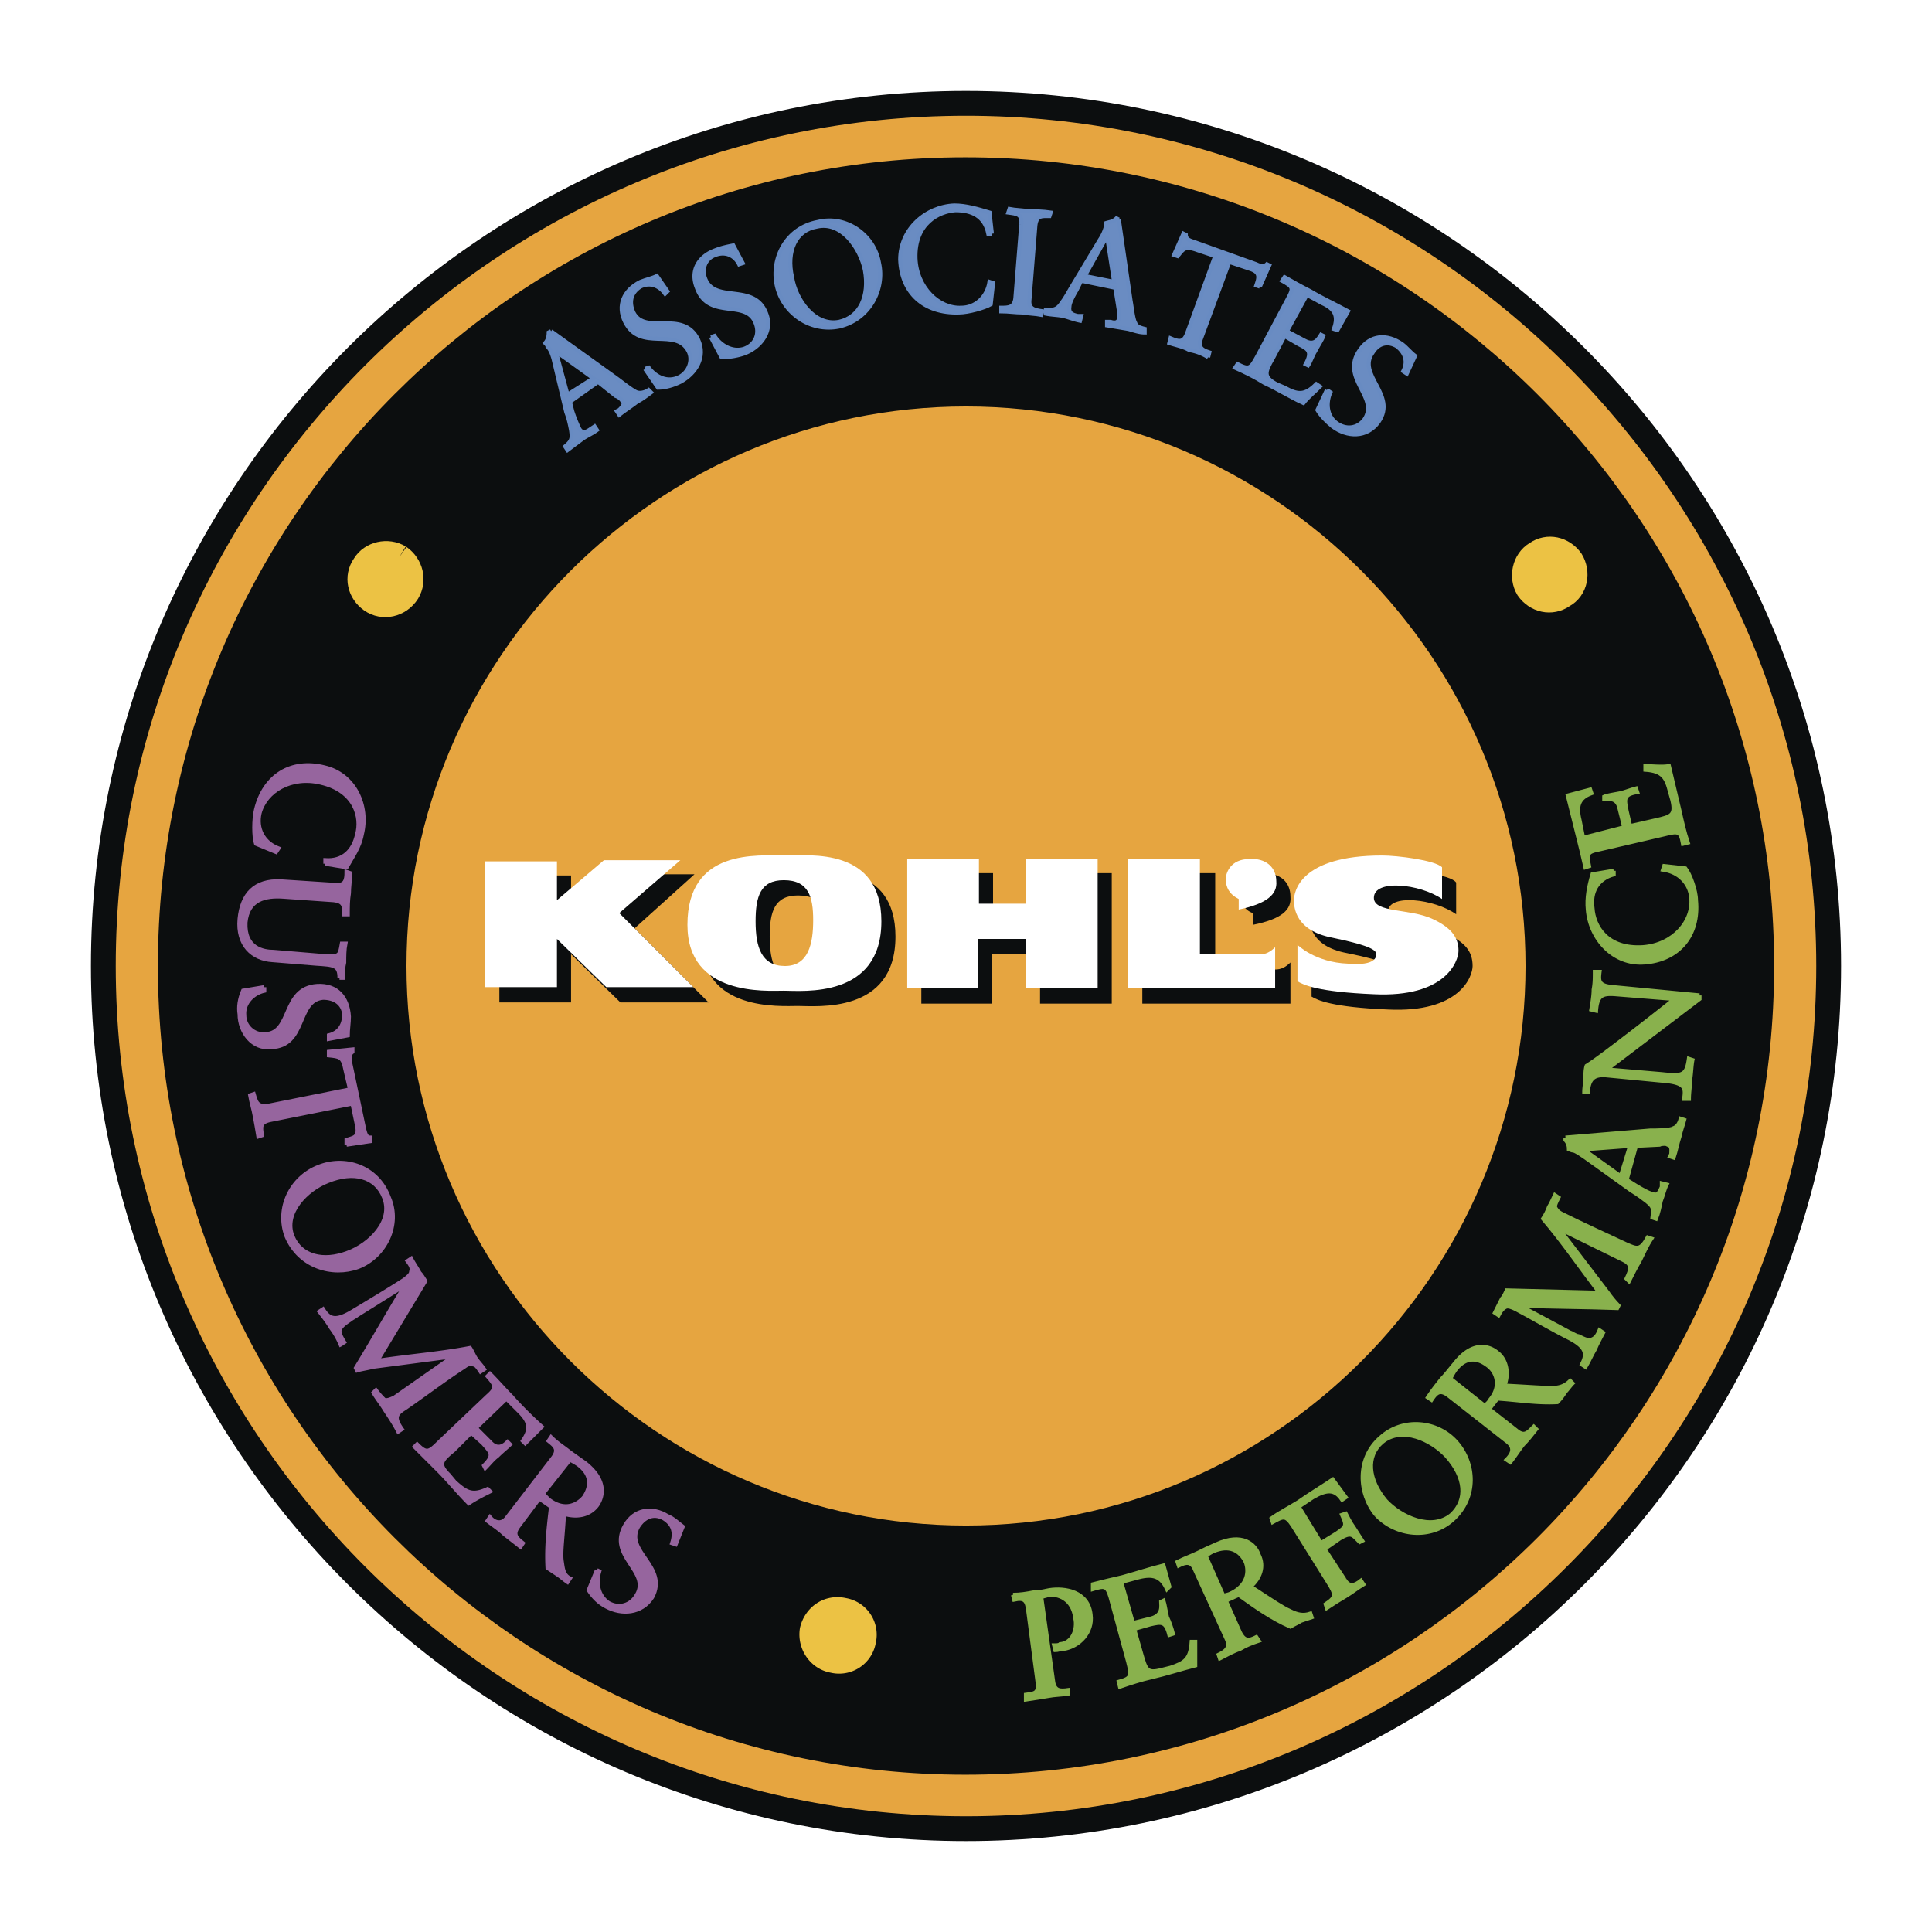 <svg xmlns="http://www.w3.org/2000/svg" width="2500" height="2500" viewBox="0 0 192.756 192.756"><path fill-rule="evenodd" clip-rule="evenodd" fill="#fff" d="M0 0h192.756v192.756H0V0z"/><path d="M96.378 10.31c47.405 0 86.067 38.664 86.067 86.068 0 47.405-38.662 86.067-86.067 86.067-47.404 0-86.068-38.662-86.068-86.067 0-47.404 38.664-86.068 86.068-86.068z" fill-rule="evenodd" clip-rule="evenodd" fill="#e6a540" stroke="#0c0e0f" stroke-width="2.475" stroke-miterlimit="2.613"/><path d="M177.004 96.378c0-44.563-36.121-80.684-80.685-80.684-44.446 0-80.566 36.121-80.566 80.684 0 44.563 36.12 80.685 80.566 80.685 44.564-.001 80.685-36.122 80.685-80.685z" fill-rule="evenodd" clip-rule="evenodd" fill="#0c0e0f"/><path d="M39.853 55.567c1.173.821 1.524 2.346.821 3.519-.821 1.29-2.463 1.642-3.636.821-1.172-.821-1.524-2.345-.703-3.518.703-1.174 2.345-1.525 3.518-.822z" fill-rule="evenodd" clip-rule="evenodd" fill="#ecc244"/><path d="M39.853 55.567c1.173.821 1.524 2.346.821 3.519-.821 1.29-2.463 1.642-3.636.821-1.172-.821-1.524-2.345-.703-3.518.703-1.174 2.345-1.525 3.518-.822" fill="none" stroke="#ecc244" stroke-width="2.443" stroke-miterlimit="2.613"/><path d="M55.45 35.044l3.753 2.697-2.58 1.642-1.173-4.339zm-.469-1.993l-.236.117c0 .469-.117.821-.351 1.055.117.117.234.235.234.352.353.352.469.822.586 1.173l1.291 5.396c.235.586.352 1.172.469 1.759.117.821.117 1.056-.586 1.642l.234.352 1.407-1.055c.469-.352 1.055-.586 1.525-.938l-.234-.354-.352.235c-.352.234-.821.586-1.172 0a13.677 13.677 0 0 1-.704-1.759l-.234-.938 2.814-1.994 1.759 1.408c.352.117.586.352.704.586.234.234-.117.586-.352.821l-.234.118.234.352c.586-.469 1.173-.821 1.759-1.29.469-.234.938-.586 1.407-.938l-.234-.234c-.352.234-.821.352-1.173.234-.352-.117-1.407-.938-1.876-1.291l-6.685-4.809z" fill-rule="evenodd" clip-rule="evenodd" fill="#6a8cc2"/><path d="M55.45 35.044l3.753 2.697-2.58 1.642-1.173-4.339m-.469-1.993l-.236.117c0 .469-.117.821-.351 1.055.117.117.234.235.234.352.353.352.469.822.586 1.173l1.291 5.396c.235.586.352 1.172.469 1.759.117.821.117 1.056-.586 1.642l.234.352 1.407-1.055c.469-.352 1.055-.586 1.525-.938l-.234-.354-.352.235c-.352.234-.821.586-1.172 0a13.677 13.677 0 0 1-.704-1.759l-.234-.938 2.814-1.994 1.759 1.408c.352.117.586.352.704.586.234.234-.117.586-.352.821l-.234.118.234.352c.586-.469 1.173-.821 1.759-1.29.469-.234.938-.586 1.407-.938l-.234-.234c-.352.234-.821.352-1.173.234-.352-.117-1.407-.938-1.876-1.291l-6.685-4.809" fill="none" stroke="#688bc2" stroke-width=".407" stroke-miterlimit="2.613"/><path d="M64.363 36.803l.352-.117c.704.938 1.876 1.524 3.049.938.938-.469 1.408-1.642.938-2.58-1.29-2.463-4.808.117-6.333-2.932-.82-1.642-.117-3.167 1.525-3.987.586-.234 1.172-.352 1.642-.587l1.055 1.525-.234.234c-.586-.82-1.524-1.172-2.463-.703-.938.586-1.173 1.524-.704 2.58 1.173 2.346 4.926-.352 6.45 2.698.82 1.759-.234 3.401-1.76 4.221-.703.352-1.524.586-2.228.586l-1.289-1.876z" fill-rule="evenodd" clip-rule="evenodd" fill="#6a8cc2"/><path d="M64.363 36.803l.352-.117c.704.938 1.876 1.524 3.049.938.938-.469 1.408-1.642.938-2.58-1.29-2.463-4.808.117-6.333-2.932-.82-1.642-.117-3.167 1.525-3.987.586-.234 1.172-.352 1.642-.587l1.055 1.525-.234.234c-.586-.82-1.524-1.172-2.463-.703-.938.586-1.173 1.524-.704 2.58 1.173 2.346 4.926-.352 6.45 2.698.82 1.759-.234 3.401-1.76 4.221-.703.352-1.524.586-2.228.586l-1.289-1.876" fill="none" stroke="#688bc2" stroke-width=".407" stroke-miterlimit="2.613"/><path d="M70.93 33.637l.352-.117c.586.938 1.759 1.642 2.932 1.29 1.056-.352 1.642-1.407 1.173-2.58-.938-2.463-4.691-.234-5.864-3.519-.703-1.758.235-3.166 1.877-3.752.586-.235 1.173-.353 1.759-.47l.938 1.759-.352.117c-.469-.938-1.407-1.29-2.346-.938-1.055.352-1.407 1.407-1.055 2.345.938 2.58 4.925.352 6.098 3.518.703 1.759-.587 3.401-2.229 3.987a6.843 6.843 0 0 1-2.228.353l-1.055-1.993z" fill-rule="evenodd" clip-rule="evenodd" fill="#6a8cc2"/><path d="M70.93 33.637l.352-.117c.586.938 1.759 1.642 2.932 1.29 1.056-.352 1.642-1.407 1.173-2.58-.938-2.463-4.691-.234-5.864-3.519-.703-1.758.235-3.166 1.877-3.752.586-.235 1.173-.353 1.759-.47l.938 1.759-.352.117c-.469-.938-1.407-1.29-2.346-.938-1.055.352-1.407 1.407-1.055 2.345.938 2.58 4.925.352 6.098 3.518.703 1.759-.587 3.401-2.229 3.987a6.843 6.843 0 0 1-2.228.353l-1.055-1.993" fill="none" stroke="#688bc2" stroke-width=".407" stroke-miterlimit="2.613"/><path d="M79.022 27.656c-.587-2.58.352-4.69 2.462-5.042 2.463-.587 4.339 2.11 4.809 4.339.469 2.58-.469 4.69-2.58 5.16-2.463.469-4.339-2.229-4.691-4.457zm-1.525.821c.586 2.697 3.284 4.691 6.215 4.104 3.049-.703 4.574-3.752 3.988-6.333-.469-2.814-3.284-4.808-6.099-4.104-3.166.586-4.69 3.636-4.104 6.333z" fill-rule="evenodd" clip-rule="evenodd" fill="#6a8cc2"/><path d="M79.022 27.656c-.587-2.58.352-4.69 2.462-5.042 2.463-.587 4.339 2.11 4.809 4.339.469 2.58-.469 4.69-2.58 5.16-2.463.469-4.339-2.229-4.691-4.457m-1.525.821c.586 2.697 3.284 4.691 6.215 4.104 3.049-.703 4.574-3.752 3.988-6.333-.469-2.814-3.284-4.808-6.099-4.104-3.166.586-4.69 3.636-4.104 6.333" fill="none" stroke="#688bc2" stroke-width=".407" stroke-miterlimit="2.613"/><path d="M98.959 23.317h-.354c-.352-1.759-1.641-2.346-3.283-2.346-1.642.117-4.104 1.291-3.987 4.808.118 2.932 2.346 5.043 4.574 4.926 1.408 0 2.58-1.056 2.814-2.58l.354.117-.234 2.111c-.588.352-2.229.821-3.167.821-3.518.117-5.747-1.993-5.863-5.277 0-3.049 2.58-5.277 5.394-5.395 1.173 0 2.346.352 3.518.704l.234 2.111z" fill-rule="evenodd" clip-rule="evenodd" fill="#6a8cc2"/><path d="M98.959 23.317h-.354c-.352-1.759-1.641-2.346-3.283-2.346-1.642.117-4.104 1.291-3.987 4.808.118 2.932 2.346 5.043 4.574 4.926 1.408 0 2.58-1.056 2.814-2.58l.354.117-.234 2.111c-.588.352-2.229.821-3.167.821-3.518.117-5.747-1.993-5.863-5.277 0-3.049 2.58-5.277 5.394-5.395 1.173 0 2.346.352 3.518.704l.234 2.111" fill="none" stroke="#688bc2" stroke-width=".407" stroke-miterlimit="2.613"/><path d="M101.891 22.378c.117-1.055-.469-1.055-1.291-1.172l.117-.352c.586.117 1.291.117 1.994.234.703 0 1.289 0 2.111.117l-.117.352c-.705 0-1.291-.117-1.408.938l-.586 7.388c-.117.938.469 1.056 1.289 1.173l-.117.352c-.586-.117-1.289-.117-1.875-.234-.705 0-1.408-.117-2.111-.117v-.352c.703 0 1.289 0 1.406-.938l.588-7.389z" fill-rule="evenodd" clip-rule="evenodd" fill="#6a8cc2"/><path d="M101.891 22.378c.117-1.055-.469-1.055-1.291-1.172l.117-.352c.586.117 1.291.117 1.994.234.703 0 1.289 0 2.111.117l-.117.352c-.705 0-1.291-.117-1.408.938l-.586 7.388c-.117.938.469 1.056 1.289 1.173l-.117.352c-.586-.117-1.289-.117-1.875-.234-.705 0-1.408-.117-2.111-.117v-.352c.703 0 1.289 0 1.406-.938l.588-7.389" fill="none" stroke="#688bc2" stroke-width=".407" stroke-miterlimit="2.613"/><path d="M110.451 23.552l.703 4.574-2.932-.587 2.229-3.987zm1.174-1.642l-.236-.117c-.352.352-.703.352-1.055.47v.352a4.345 4.345 0 0 1-.586 1.29l-2.814 4.691c-.354.586-.588 1.055-.939 1.524-.469.704-.703.821-1.641.821v.352c.586.117 1.172.117 1.758.234.469.118 1.057.353 1.643.47l.117-.47h-.352c-.469-.117-.939-.234-.822-.938 0-.352.354-1.056.705-1.642l.469-.939 3.4.704.354 2.229v.938c-.119.352-.471.352-.822.234h-.352v.352l2.109.352c.471.117 1.057.352 1.643.352v-.352c-.469-.118-.82-.235-.938-.586-.234-.352-.352-1.642-.469-2.229l-1.172-8.092z" fill-rule="evenodd" clip-rule="evenodd" fill="#6a8cc2"/><path d="M110.451 23.552l.703 4.574-2.932-.587 2.229-3.987m1.174-1.642l-.236-.117c-.352.352-.703.352-1.055.47v.352a4.345 4.345 0 0 1-.586 1.29l-2.814 4.691c-.354.586-.588 1.055-.939 1.524-.469.704-.703.821-1.641.821v.352c.586.117 1.172.117 1.758.234.469.118 1.057.353 1.643.47l.117-.47h-.352c-.469-.117-.939-.234-.822-.938 0-.352.354-1.056.705-1.642l.469-.939 3.4.704.354 2.229v.938c-.119.352-.471.352-.822.234h-.352v.352l2.109.352c.471.117 1.057.352 1.643.352v-.352c-.469-.118-.82-.235-.938-.586-.234-.352-.352-1.642-.469-2.229l-1.172-8.092" fill="none" stroke="#688bc2" stroke-width=".407" stroke-miterlimit="2.613"/><path d="M125.695 28.595l-.352-.118c.234-.704.471-1.29-.586-1.642l-2.111-.704-2.814 7.624c-.352.938.117 1.172.822 1.407l-.117.47a5.194 5.194 0 0 0-1.877-.705c-.586-.352-1.291-.469-1.994-.704l.117-.468c.822.351 1.291.468 1.643-.47l2.814-7.74-1.76-.586c-1.289-.47-1.406-.118-1.994.586l-.352-.117.939-2.111.234.117c0 .469.469.586.82.704l6.215 2.228c.471.235.822.235 1.057 0l.234.117-.938 2.112z" fill-rule="evenodd" clip-rule="evenodd" fill="#6a8cc2"/><path d="M125.695 28.595l-.352-.118c.234-.704.471-1.29-.586-1.642l-2.111-.704-2.814 7.624c-.352.938.117 1.172.822 1.407l-.117.47a5.194 5.194 0 0 0-1.877-.705c-.586-.352-1.291-.469-1.994-.704l.117-.468c.822.351 1.291.468 1.643-.47l2.814-7.74-1.76-.586c-1.289-.47-1.406-.118-1.994.586l-.352-.117.939-2.111.234.117c0 .469.469.586.82.704l6.215 2.228c.471.235.822.235 1.057 0l.234.117-.938 2.112" fill="none" stroke="#688bc2" stroke-width=".407" stroke-miterlimit="2.613"/><path d="M128.393 33.051l1.76.938c1.055.586 1.406-.234 1.643-.586l.234.117c-.117.352-.586 1.055-.822 1.524-.234.353-.469 1.056-.703 1.407l-.234-.117c.703-1.29.234-1.524-.703-1.994l-1.408-.82-1.172 2.228c-.82 1.408-.938 1.877.352 2.581l.82.352c1.291.704 1.994.821 3.168-.352l.352.234c-.586.586-1.174 1.055-1.643 1.642-1.289-.586-2.58-1.407-3.869-1.994-.939-.586-1.877-1.055-2.932-1.524l.234-.352c1.172.586 1.289.469 1.992-.821l3.051-5.746c.586-1.056.469-1.172-.588-1.76l.234-.352c.822.47 1.643.939 2.58 1.408 1.174.704 2.463 1.29 3.754 1.994l-1.057 1.876-.352-.117c.469-1.291.117-1.994-1.172-2.58l-1.525-.821-1.994 3.635z" fill-rule="evenodd" clip-rule="evenodd" fill="#6a8cc2"/><path d="M128.393 33.051l1.76.938c1.055.586 1.406-.234 1.643-.586l.234.117c-.117.352-.586 1.055-.822 1.524-.234.353-.469 1.056-.703 1.407l-.234-.117c.703-1.29.234-1.524-.703-1.994l-1.408-.82-1.172 2.228c-.82 1.408-.938 1.877.352 2.581l.82.352c1.291.704 1.994.821 3.168-.352l.352.234c-.586.586-1.174 1.055-1.643 1.642-1.289-.586-2.58-1.407-3.869-1.994-.939-.586-1.877-1.055-2.932-1.524l.234-.352c1.172.586 1.289.469 1.992-.821l3.051-5.746c.586-1.056.469-1.172-.588-1.76l.234-.352c.822.47 1.643.939 2.58 1.408 1.174.704 2.463 1.29 3.754 1.994l-1.057 1.876-.352-.117c.469-1.291.117-1.994-1.172-2.58l-1.525-.821-1.994 3.635" fill="none" stroke="#688bc2" stroke-width=".407" stroke-miterlimit="2.613"/><path d="M132.381 38.915l.352.234c-.469 1.055-.352 2.345.586 3.049.939.704 2.111.586 2.814-.352 1.525-2.229-2.461-4.104-.469-6.919 1.057-1.524 2.697-1.642 4.223-.586.469.352.82.821 1.289 1.173l-.82 1.76-.352-.235c.469-.938.234-1.759-.586-2.463-.939-.586-1.877-.352-2.463.587-1.643 2.229 2.463 4.222.586 6.919-1.174 1.642-3.166 1.524-4.574.469-.586-.469-1.172-1.056-1.523-1.642l.937-1.994z" fill-rule="evenodd" clip-rule="evenodd" fill="#6a8cc2"/><path d="M132.381 38.915l.352.234c-.469 1.055-.352 2.345.586 3.049.939.704 2.111.586 2.814-.352 1.525-2.229-2.461-4.104-.469-6.919 1.057-1.524 2.697-1.642 4.223-.586.469.352.82.821 1.289 1.173l-.82 1.76-.352-.235c.469-.938.234-1.759-.586-2.463-.939-.586-1.877-.352-2.463.587-1.643 2.229 2.463 4.222.586 6.919-1.174 1.642-3.166 1.524-4.574.469-.586-.469-1.172-1.056-1.523-1.642l.937-1.994" fill="none" stroke="#688bc2" stroke-width=".407" stroke-miterlimit="2.613"/><path d="M155.953 59.437c-1.174.821-2.697.469-3.518-.704-.705-1.172-.354-2.814.82-3.518 1.172-.821 2.697-.469 3.518.704.704 1.172.469 2.814-.82 3.518z" fill-rule="evenodd" clip-rule="evenodd" fill="#ecc244"/><path d="M155.953 59.437c-1.174.821-2.697.469-3.518-.704-.705-1.172-.354-2.814.82-3.518 1.172-.821 2.697-.469 3.518.704.704 1.172.469 2.814-.82 3.518" fill="none" stroke="#ecc244" stroke-width="2.443" stroke-miterlimit="2.613"/><path d="M32.464 86.175v-.352c1.759.118 2.814-.938 3.167-2.58.469-1.642-.118-4.339-3.635-5.16-2.932-.703-5.512.821-6.099 3.048-.352 1.525.352 2.933 1.876 3.519l-.235.352-1.993-.821c-.234-.704-.234-2.462 0-3.401.82-3.4 3.518-5.042 6.802-4.222 3.049.704 4.456 3.87 3.753 6.685-.234 1.29-.938 2.228-1.525 3.283l-2.111-.351z" fill-rule="evenodd" clip-rule="evenodd" fill="#96659e"/><path d="M32.464 86.175v-.352c1.759.118 2.814-.938 3.167-2.58.469-1.642-.118-4.339-3.635-5.16-2.932-.703-5.512.821-6.099 3.048-.352 1.525.352 2.933 1.876 3.519l-.235.352-1.993-.821c-.234-.704-.234-2.462 0-3.401.82-3.4 3.518-5.042 6.802-4.222 3.049.704 4.456 3.87 3.753 6.685-.234 1.29-.938 2.228-1.525 3.283l-2.111-.351" fill="none" stroke="#96659e" stroke-width=".407" stroke-miterlimit="2.613"/><path d="M33.872 97.551c0-1.29-.586-1.29-2.346-1.407l-4.339-.352c-1.993-.118-3.518-1.525-3.283-4.105.234-2.462 1.524-3.87 4.104-3.752l5.396.352c1.055.117 1.172-.47 1.172-1.291l.352.118c0 .703-.116 1.407-.116 1.993-.118.704-.118 1.407-.118 2.111h-.354c0-.821 0-1.291-1.055-1.407l-5.042-.352c-1.759-.117-3.519.234-3.753 2.58-.117 2.58 1.76 2.932 2.815 2.932l4.222.353c2.463.234 2.346.117 2.58-1.173h.352c-.118.586-.118 1.29-.118 1.876-.117.47-.117.938-.117 1.524h-.352z" fill-rule="evenodd" clip-rule="evenodd" fill="#96659e"/><path d="M33.872 97.551c0-1.29-.586-1.29-2.346-1.407l-4.339-.352c-1.993-.118-3.518-1.525-3.283-4.105.234-2.462 1.524-3.87 4.104-3.752l5.396.352c1.055.117 1.172-.47 1.172-1.291l.352.118c0 .703-.116 1.407-.116 1.993-.118.704-.118 1.407-.118 2.111h-.354c0-.821 0-1.291-1.055-1.407l-5.042-.352c-1.759-.117-3.519.234-3.753 2.58-.117 2.58 1.76 2.932 2.815 2.932l4.222.353c2.463.234 2.346.117 2.58-1.173h.352c-.118.586-.118 1.29-.118 1.876-.117.47-.117.938-.117 1.524h-.352" fill="none" stroke="#96659e" stroke-width=".407" stroke-miterlimit="2.613"/><path d="M26.366 98.488v.354c-1.055.234-2.111 1.172-1.993 2.461 0 1.057.938 1.994 2.111 1.877 2.697-.117 1.642-4.574 5.16-4.809 1.994-.117 3.048 1.174 3.167 3.051 0 .586-.118 1.289-.118 1.875l-1.876.352v-.352c.939-.234 1.524-.938 1.524-2.111-.117-1.055-.938-1.641-2.11-1.641-2.697.234-1.642 4.809-5.16 4.926-1.876.234-3.166-1.525-3.166-3.285-.118-.703 0-1.523.351-2.344l2.11-.354z" fill-rule="evenodd" clip-rule="evenodd" fill="#96659e"/><path d="M26.366 98.488v.354c-1.055.234-2.111 1.172-1.993 2.461 0 1.057.938 1.994 2.111 1.877 2.697-.117 1.642-4.574 5.16-4.809 1.994-.117 3.048 1.174 3.167 3.051 0 .586-.118 1.289-.118 1.875l-1.876.352v-.352c.939-.234 1.524-.938 1.524-2.111-.117-1.055-.938-1.641-2.11-1.641-2.697.234-1.642 4.809-5.16 4.926-1.876.234-3.166-1.525-3.166-3.285-.118-.703 0-1.523.351-2.344l2.11-.354" fill="none" stroke="#96659e" stroke-width=".407" stroke-miterlimit="2.613"/><path d="M34.575 114.203v-.469c.704-.234 1.291-.234 1.056-1.406l-.469-2.229-8.208 1.641c-1.056.234-.939.705-.822 1.525l-.352.117c-.117-.703-.234-1.408-.352-1.994-.117-.703-.352-1.406-.469-2.109l.352-.119c.234.822.352 1.291 1.407 1.174l8.208-1.643-.468-1.992c-.235-1.291-.586-1.291-1.642-1.408v-.352l2.346-.234v.234c-.352.234-.235.703-.235 1.055l1.408 6.686c.117.469.234.82.586.82v.352l-2.346.351z" fill-rule="evenodd" clip-rule="evenodd" fill="#96659e"/><path d="M34.575 114.203v-.469c.704-.234 1.291-.234 1.056-1.406l-.469-2.229-8.208 1.641c-1.056.234-.939.705-.822 1.525l-.352.117c-.117-.703-.234-1.408-.352-1.994-.117-.703-.352-1.406-.469-2.109l.352-.119c.234.822.352 1.291 1.407 1.174l8.208-1.643-.468-1.992c-.235-1.291-.586-1.291-1.642-1.408v-.352l2.346-.234v.234c-.352.234-.235.703-.235 1.055l1.408 6.686c.117.469.234.82.586.82v.352l-2.346.351" fill="none" stroke="#96659e" stroke-width=".407" stroke-miterlimit="2.613"/><path d="M32.699 117.84c2.58-1.057 4.809-.471 5.629 1.641.938 2.346-1.407 4.691-3.636 5.512-2.462.939-4.69.352-5.511-1.641-.938-2.346 1.407-4.692 3.518-5.512zm-.938-1.408c-2.697 1.055-4.222 4.105-3.167 6.92 1.29 3.049 4.574 3.986 7.153 3.049 2.698-1.057 4.222-4.223 3.05-6.92-1.172-3.167-4.457-4.104-7.036-3.049z" fill-rule="evenodd" clip-rule="evenodd" fill="#96659e"/><path d="M32.699 117.84c2.58-1.057 4.809-.471 5.629 1.641.938 2.346-1.407 4.691-3.636 5.512-2.462.939-4.69.352-5.511-1.641-.938-2.346 1.407-4.692 3.518-5.512m-.938-1.408c-2.697 1.055-4.222 4.105-3.167 6.92 1.29 3.049 4.574 3.986 7.153 3.049 2.698-1.057 4.222-4.223 3.05-6.92-1.172-3.167-4.457-4.104-7.036-3.049" fill="none" stroke="#96659e" stroke-width=".407" stroke-miterlimit="2.613"/><path d="M37.625 135.781c3.049-.469 6.215-.703 9.264-1.289.234.352.352.703.586 1.055s.587.703.821 1.057l-.353.234c-.234-.354-.469-.705-.703-.705-.234-.117-.469-.117-.938.236-1.994 1.289-3.987 2.814-5.864 4.104-.938.586-1.173.938-.352 2.111l-.352.234c-.352-.703-.821-1.408-1.29-2.111-.352-.586-.821-1.172-1.172-1.758l.234-.234c.351.469.586.703.82.938.235.117.587 0 1.056-.234l5.863-4.105-8.091 1.057c-.353.115-1.173.234-1.525.352l-.118-.236c1.643-2.695 3.167-5.393 4.809-8.092v-.115l-4.691 2.932c-.118.117-.586.35-.705.469-.703.469-.938.703-1.055 1.055 0 .352.117.586.469 1.172l-.352.236a7.417 7.417 0 0 0-.938-1.643c-.352-.586-.704-1.055-1.172-1.643l.352-.232c.586.936 1.173 1.289 2.932.232 1.759-1.055 3.518-2.109 5.16-3.166.469-.352.704-.586.704-.82.117-.352 0-.586-.353-1.055l.353-.236c.234.471.586.939.82 1.408.235.234.352.469.586.82l-4.805 7.972z" fill-rule="evenodd" clip-rule="evenodd" fill="#96659e"/><path d="M37.625 135.781c3.049-.469 6.215-.703 9.264-1.289.234.352.352.703.586 1.055s.587.703.821 1.057l-.353.234c-.234-.354-.469-.705-.703-.705-.234-.117-.469-.117-.938.236-1.994 1.289-3.987 2.814-5.864 4.104-.938.586-1.173.938-.352 2.111l-.352.234c-.352-.703-.821-1.408-1.29-2.111-.352-.586-.821-1.172-1.172-1.758l.234-.234c.351.469.586.703.82.938.235.117.587 0 1.056-.234l5.863-4.105-8.091 1.057c-.353.115-1.173.234-1.525.352l-.118-.236c1.643-2.695 3.167-5.393 4.809-8.092v-.115l-4.691 2.932c-.118.117-.586.35-.705.469-.703.469-.938.703-1.055 1.055 0 .352.117.586.469 1.172l-.352.236a7.417 7.417 0 0 0-.938-1.643c-.352-.586-.704-1.055-1.172-1.643l.352-.232c.586.936 1.173 1.289 2.932.232 1.759-1.055 3.518-2.109 5.16-3.166.469-.352.704-.586.704-.82.117-.352 0-.586-.353-1.055l.353-.236c.234.471.586.939.82 1.408.235.234.352.469.586.82l-4.805 7.972" fill="none" stroke="#96659e" stroke-width=".407" stroke-miterlimit="2.613"/><path d="M47.475 142.467l1.407 1.406c.821.939 1.524.234 1.759 0l.235.234c-.235.236-.821.705-1.29 1.174-.352.234-.821.82-1.173 1.172l-.117-.234c1.055-1.055.704-1.289-.117-2.229l-1.173-1.055-1.76 1.758c-1.289 1.057-1.524 1.408-.469 2.463l.586.705c1.173 1.055 1.759 1.406 3.284.703l.234.234c-.703.352-1.407.703-2.11 1.172-1.056-1.055-1.994-2.227-3.049-3.283l-2.346-2.344.235-.236c.938.939 1.173.822 2.228-.234l4.808-4.572c.938-.822.821-1.057 0-1.994l.234-.234c.704.703 1.407 1.523 2.111 2.229a37.648 37.648 0 0 0 3.049 3.049l-1.642 1.641-.235-.234c.821-1.172.704-1.875-.352-2.932l-1.29-1.289-3.047 2.93z" fill-rule="evenodd" clip-rule="evenodd" fill="#96659e"/><path d="M47.475 142.467l1.407 1.406c.821.939 1.524.234 1.759 0l.235.234c-.235.236-.821.705-1.29 1.174-.352.234-.821.82-1.173 1.172l-.117-.234c1.055-1.055.704-1.289-.117-2.229l-1.173-1.055-1.76 1.758c-1.289 1.057-1.524 1.408-.469 2.463l.586.705c1.173 1.055 1.759 1.406 3.284.703l.234.234c-.703.352-1.407.703-2.11 1.172-1.056-1.055-1.994-2.227-3.049-3.283l-2.346-2.344.235-.236c.938.939 1.173.822 2.228-.234l4.808-4.572c.938-.822.821-1.057 0-1.994l.234-.234c.704.703 1.407 1.523 2.111 2.229a37.648 37.648 0 0 0 3.049 3.049l-1.642 1.641-.235-.234c.821-1.172.704-1.875-.352-2.932l-1.29-1.289-3.047 2.93" fill="none" stroke="#96659e" stroke-width=".407" stroke-miterlimit="2.613"/><path d="M58.265 149.385c-.704.822-1.993 1.408-3.519.236a93.516 93.516 0 0 0-.586-.588l2.697-3.4c.234.117.469.234.821.469 1.407 1.054 1.29 2.228.587 3.283zm-3.284.939c-.236 1.992-.47 3.986-.353 6.098.353.234.703.469 1.055.703s.587.469.938.705l.234-.354c-.703-.352-.703-1.055-.821-1.758-.117-.939.118-2.346.235-4.691 1.172.352 2.462.234 3.283-.82.586-.822 1.055-2.463-1.173-4.223-.82-.586-1.172-.82-1.641-1.172-.586-.469-1.173-.822-1.759-1.408l-.236.352c.586.469 1.056.82.469 1.643l-4.69 6.098c-.469.586-1.173.469-1.642-.117l-.234.352c.586.469 1.173.822 1.642 1.291.587.469 1.056.82 1.642 1.289l.234-.352c-.586-.469-1.055-.82-.469-1.643l2.111-2.814 1.175.821z" fill-rule="evenodd" clip-rule="evenodd" fill="#96659e"/><path d="M58.265 149.385c-.704.822-1.993 1.408-3.519.236a93.516 93.516 0 0 0-.586-.588l2.697-3.4c.234.117.469.234.821.469 1.407 1.054 1.29 2.228.587 3.283m-3.284.939c-.236 1.992-.47 3.986-.353 6.098.353.234.703.469 1.055.703s.587.469.938.705l.234-.354c-.703-.352-.703-1.055-.821-1.758-.117-.939.118-2.346.235-4.691 1.172.352 2.462.234 3.283-.82.586-.822 1.055-2.463-1.173-4.223-.82-.586-1.172-.82-1.641-1.172-.586-.469-1.173-.822-1.759-1.408l-.236.352c.586.469 1.056.82.469 1.643l-4.69 6.098c-.469.586-1.173.469-1.642-.117l-.234.352c.586.469 1.173.822 1.642 1.291.587.469 1.056.82 1.642 1.289l.234-.352c-.586-.469-1.055-.82-.469-1.643l2.111-2.814 1.175.821" fill="none" stroke="#96659e" stroke-width=".407" stroke-miterlimit="2.613"/><path d="M59.555 156.656l.234.117c-.352 1.174-.118 2.463.938 3.166 1.056.586 2.229.234 2.814-.82 1.407-2.346-2.932-3.871-1.173-6.92.938-1.641 2.697-1.875 4.222-.938.587.234 1.056.703 1.525 1.055l-.704 1.76-.352-.117c.352-1.055.118-1.877-.821-2.463-1.055-.586-1.994-.117-2.58.82-1.407 2.463 3.049 3.988 1.407 7.037-1.055 1.643-3.049 1.76-4.573.938-.704-.352-1.29-.938-1.759-1.641l.822-1.994z" fill-rule="evenodd" clip-rule="evenodd" fill="#96659e"/><path d="M59.555 156.656l.234.117c-.352 1.174-.118 2.463.938 3.166 1.056.586 2.229.234 2.814-.82 1.407-2.346-2.932-3.871-1.173-6.92.938-1.641 2.697-1.875 4.222-.938.587.234 1.056.703 1.525 1.055l-.704 1.76-.352-.117c.352-1.055.118-1.877-.821-2.463-1.055-.586-1.994-.117-2.58.82-1.407 2.463 3.049 3.988 1.407 7.037-1.055 1.643-3.049 1.76-4.573.938-.704-.352-1.29-.938-1.759-1.641l.822-1.994" fill="none" stroke="#96659e" stroke-width=".407" stroke-miterlimit="2.613"/><path d="M86.175 163.693a2.49 2.49 0 0 1-3.049 1.994c-1.407-.236-2.346-1.643-2.111-3.051.352-1.406 1.642-2.346 3.166-1.992a2.488 2.488 0 0 1 1.994 3.049z" fill-rule="evenodd" clip-rule="evenodd" fill="#ecc244"/><path d="M86.175 163.693a2.49 2.49 0 0 1-3.049 1.994c-1.407-.236-2.346-1.643-2.111-3.051.352-1.406 1.642-2.346 3.166-1.992a2.488 2.488 0 0 1 1.994 3.049" fill="none" stroke="#ecc244" stroke-width="2.443" stroke-miterlimit="2.613"/><path d="M101.068 159.119c.703 0 1.408-.117 1.994-.234.586 0 1.055-.117 1.643-.234 1.523-.234 3.869.117 4.104 2.463.234 1.758-1.172 3.166-2.697 3.4-.352 0-.586.117-.82.117l-.117-.469c.234 0 .469 0 .586-.117 1.291-.117 1.76-1.525 1.525-2.58-.234-1.994-1.76-2.463-2.697-2.346-.234.117-.471.117-.705.234l1.174 8.326c.117 1.057.703 1.057 1.523.938v.354c-.703.115-1.406.115-1.992.234-.705.117-1.408.234-2.229.352v-.471c.82-.115 1.289-.115 1.172-1.172l-.938-7.154c-.117-1.055-.352-1.406-1.408-1.172l-.118-.469z" fill-rule="evenodd" clip-rule="evenodd" fill="#89b14d"/><path d="M101.068 159.119c.703 0 1.408-.117 1.994-.234.586 0 1.055-.117 1.643-.234 1.523-.234 3.869.117 4.104 2.463.234 1.758-1.172 3.166-2.697 3.4-.352 0-.586.117-.82.117l-.117-.469c.234 0 .469 0 .586-.117 1.291-.117 1.76-1.525 1.525-2.58-.234-1.994-1.76-2.463-2.697-2.346-.234.117-.471.117-.705.234l1.174 8.326c.117 1.057.703 1.057 1.523.938v.354c-.703.115-1.406.115-1.992.234-.705.117-1.408.234-2.229.352v-.471c.82-.115 1.289-.115 1.172-1.172l-.938-7.154c-.117-1.055-.352-1.406-1.408-1.172l-.118-.469" fill="none" stroke="#89b14d" stroke-width=".407" stroke-miterlimit="2.613"/><path d="M113.031 161.934l1.877-.469c1.172-.352.938-1.291.938-1.643l.234-.117c.117.352.234 1.174.352 1.643.234.469.469 1.172.586 1.641l-.352.119c-.352-1.408-.82-1.291-1.875-1.057l-1.643.469.703 2.463c.469 1.643.586 1.994 1.994 1.643l.938-.234c1.408-.471 1.994-.822 2.111-2.58h.352v2.344c-1.406.354-2.814.822-4.338 1.174-1.057.234-2.111.586-3.168.939l-.115-.471c1.289-.352 1.289-.586.936-1.994l-1.758-6.449c-.352-1.172-.586-1.172-1.76-.82v-.469c.939-.234 1.877-.471 2.932-.705 1.291-.352 2.699-.82 4.105-1.172l.586 2.111-.234.234c-.586-1.291-1.408-1.525-2.814-1.174l-1.76.471 1.173 4.103z" fill-rule="evenodd" clip-rule="evenodd" fill="#89b14d"/><path d="M113.031 161.934l1.877-.469c1.172-.352.938-1.291.938-1.643l.234-.117c.117.352.234 1.174.352 1.643.234.469.469 1.172.586 1.641l-.352.119c-.352-1.408-.82-1.291-1.875-1.057l-1.643.469.703 2.463c.469 1.643.586 1.994 1.994 1.643l.938-.234c1.408-.471 1.994-.822 2.111-2.58h.352v2.344c-1.406.354-2.814.822-4.338 1.174-1.057.234-2.111.586-3.168.939l-.115-.471c1.289-.352 1.289-.586.936-1.994l-1.758-6.449c-.352-1.172-.586-1.172-1.76-.82v-.469c.939-.234 1.877-.471 2.932-.705 1.291-.352 2.699-.82 4.105-1.172l.586 2.111-.234.234c-.586-1.291-1.408-1.525-2.814-1.174l-1.76.471 1.173 4.103" fill="none" stroke="#89b14d" stroke-width=".407" stroke-miterlimit="2.613"/><path d="M124.289 155.836c.352.938.234 2.346-1.525 3.166-.234.117-.469.117-.703.234l-1.76-3.988c.236-.232.471-.35.705-.469 1.64-.703 2.697-.117 3.283 1.057zm-.703 3.283c1.641 1.172 3.283 2.346 5.16 3.166.352-.234.703-.352 1.055-.586l1.055-.352-.117-.352c-.703.234-1.289.117-1.992-.236-.822-.352-1.994-1.172-3.988-2.461.938-.822 1.408-1.994.82-3.166-.352-1.057-1.641-2.229-4.221-1.057-.82.352-1.291.586-1.76.822-.703.35-1.406.584-2.111.938l.119.352c.703-.352 1.289-.469 1.641.469l3.166 6.92c.352.82-.117 1.172-.82 1.523l.117.352c.703-.352 1.289-.703 1.994-.938.586-.352 1.172-.586 1.875-.82l-.234-.352c-.703.352-1.172.469-1.641-.471l-1.408-3.166 1.29-.585z" fill-rule="evenodd" clip-rule="evenodd" fill="#89b14d"/><path d="M124.289 155.836c.352.938.234 2.346-1.525 3.166-.234.117-.469.117-.703.234l-1.76-3.988c.236-.232.471-.35.705-.469 1.64-.703 2.697-.117 3.283 1.057m-.703 3.283c1.641 1.172 3.283 2.346 5.16 3.166.352-.234.703-.352 1.055-.586l1.055-.352-.117-.352c-.703.234-1.289.117-1.992-.236-.822-.352-1.994-1.172-3.988-2.461.938-.822 1.408-1.994.82-3.166-.352-1.057-1.641-2.229-4.221-1.057-.82.352-1.291.586-1.76.822-.703.35-1.406.584-2.111.938l.119.352c.703-.352 1.289-.469 1.641.469l3.166 6.92c.352.82-.117 1.172-.82 1.523l.117.352c.703-.352 1.289-.703 1.994-.938.586-.352 1.172-.586 1.875-.82l-.234-.352c-.703.352-1.172.469-1.641-.471l-1.408-3.166 1.29-.585" fill="none" stroke="#89b14d" stroke-width=".407" stroke-miterlimit="2.613"/><path d="M134.141 157.594c.469.822 1.055.588 1.641.119l.234.352c-.586.352-1.172.82-1.758 1.172s-1.174.703-1.877 1.172l-.117-.352c1.055-.703 1.055-.938.234-2.227l-3.518-5.631c-.703-1.055-.939-.938-1.994-.352l-.117-.352c.82-.586 1.758-1.055 2.697-1.641 1.172-.822 2.346-1.525 3.4-2.229l1.291 1.758-.354.236c-.703-1.057-1.523-1.057-2.932-.236l-1.406.939 2.229 3.635 1.523-.938c1.057-.705 1.057-.822.586-1.877l.354-.117c.117.234.469.938.82 1.408.234.352.586.938.82 1.289l-.234.117c-.703-.703-.82-1.055-1.992-.352l-1.525 1.055 1.995 3.052z" fill-rule="evenodd" clip-rule="evenodd" fill="#89b14d"/><path d="M134.141 157.594c.469.822 1.055.588 1.641.119l.234.352c-.586.352-1.172.82-1.758 1.172s-1.174.703-1.877 1.172l-.117-.352c1.055-.703 1.055-.938.234-2.227l-3.518-5.631c-.703-1.055-.939-.938-1.994-.352l-.117-.352c.82-.586 1.758-1.055 2.697-1.641 1.172-.822 2.346-1.525 3.4-2.229l1.291 1.758-.354.236c-.703-1.057-1.523-1.057-2.932-.236l-1.406.939 2.229 3.635 1.523-.938c1.057-.705 1.057-.822.586-1.877l.354-.117c.117.234.469.938.82 1.408.234.352.586.938.82 1.289l-.234.117c-.703-.703-.82-1.055-1.992-.352l-1.525 1.055 1.995 3.052" fill="none" stroke="#89b14d" stroke-width=".407" stroke-miterlimit="2.613"/><path d="M138.244 149.736c-1.76-2.109-1.994-4.455-.352-5.863 1.994-1.641 4.926-.234 6.451 1.408 1.875 2.111 2.109 4.34.469 5.863-1.994 1.643-5.042.235-6.568-1.408zm-.937 1.409c1.992 2.111 5.395 2.463 7.623.469 2.463-2.229 2.227-5.629.352-7.74-1.877-2.109-5.277-2.463-7.506-.469-2.464 2.111-2.229 5.628-.469 7.74z" fill-rule="evenodd" clip-rule="evenodd" fill="#89b14d"/><path d="M138.244 149.736c-1.76-2.109-1.994-4.455-.352-5.863 1.994-1.641 4.926-.234 6.451 1.408 1.875 2.111 2.109 4.34.469 5.863-1.994 1.643-5.042.235-6.568-1.408m-.937 1.409c1.992 2.111 5.395 2.463 7.623.469 2.463-2.229 2.227-5.629.352-7.74-1.877-2.109-5.277-2.463-7.506-.469-2.464 2.111-2.229 5.628-.469 7.74" fill="none" stroke="#89b14d" stroke-width=".407" stroke-miterlimit="2.613"/><path d="M148.447 136.25c.82.588 1.408 1.994.234 3.402a1.415 1.415 0 0 1-.586.586l-3.402-2.697c.119-.234.236-.469.471-.82 1.055-1.409 2.229-1.291 3.283-.471zm.938 3.285c1.994.117 3.988.469 5.982.352.352-.352.586-.703.82-1.055.234-.236.469-.588.703-.822l-.234-.234c-.586.586-1.174.703-1.877.703-.938 0-2.344-.117-4.689-.234.469-1.172.234-2.58-.705-3.283-.82-.703-2.463-1.172-4.221 1.055-.588.705-.939 1.174-1.291 1.525-.469.586-.938 1.174-1.406 1.877l.352.234c.469-.703.82-1.057 1.641-.469l5.982 4.689c.703.588.469 1.174-.117 1.76l.352.234c.469-.586.82-1.174 1.289-1.76.471-.469.822-.938 1.291-1.523l-.234-.234c-.586.586-.939 1.055-1.76.352l-2.697-2.111.819-1.056z" fill-rule="evenodd" clip-rule="evenodd" fill="#89b14d"/><path d="M148.447 136.25c.82.588 1.408 1.994.234 3.402a1.415 1.415 0 0 1-.586.586l-3.402-2.697c.119-.234.236-.469.471-.82 1.055-1.409 2.229-1.291 3.283-.471m.938 3.285c1.994.117 3.988.469 5.982.352.352-.352.586-.703.82-1.055.234-.236.469-.588.703-.822l-.234-.234c-.586.586-1.174.703-1.877.703-.938 0-2.344-.117-4.689-.234.469-1.172.234-2.58-.705-3.283-.82-.703-2.463-1.172-4.221 1.055-.588.705-.939 1.174-1.291 1.525-.469.586-.938 1.174-1.406 1.877l.352.234c.469-.703.82-1.057 1.641-.469l5.982 4.689c.703.588.469 1.174-.117 1.76l.352.234c.469-.586.82-1.174 1.289-1.76.471-.469.822-.938 1.291-1.523l-.234-.234c-.586.586-.939 1.055-1.76.352l-2.697-2.111.819-1.056" fill="none" stroke="#89b14d" stroke-width=".407" stroke-miterlimit="2.613"/><path d="M159.588 128.98c-1.877-2.463-3.635-5.043-5.629-7.389.234-.352.469-.82.586-1.172.234-.354.354-.705.586-1.174l.352.234c-.234.471-.352.705-.352.939.117.234.236.469.705.703 2.111 1.055 4.455 2.111 6.449 3.049 1.057.469 1.408.586 2.111-.703l.352.117c-.469.703-.82 1.525-1.172 2.229-.354.586-.705 1.289-1.057 1.992l-.234-.234c.234-.469.352-.82.352-1.055 0-.352-.234-.586-.703-.82l-6.451-3.168 4.926 6.451c.234.352.705.938 1.057 1.289l-.117.234c-3.166-.115-6.332-.115-9.5-.234v.119l4.809 2.578c.117 0 .586.352.82.352.705.354 1.057.471 1.291.354.352-.119.586-.354.82-.939l.352.234c-.234.469-.586 1.057-.82 1.643-.352.586-.586 1.172-.938 1.76l-.352-.236c.469-.938.586-1.641-1.174-2.58-1.877-.938-3.635-1.994-5.395-2.93-.469-.234-.82-.354-1.055-.234-.236.115-.471.35-.705.82l-.352-.236c.234-.469.469-.938.705-1.406.234-.234.352-.586.469-.82l9.264.233z" fill-rule="evenodd" clip-rule="evenodd" fill="#89b14d"/><path d="M159.588 128.98c-1.877-2.463-3.635-5.043-5.629-7.389.234-.352.469-.82.586-1.172.234-.354.354-.705.586-1.174l.352.234c-.234.471-.352.705-.352.939.117.234.236.469.705.703 2.111 1.055 4.455 2.111 6.449 3.049 1.057.469 1.408.586 2.111-.703l.352.117c-.469.703-.82 1.525-1.172 2.229-.354.586-.705 1.289-1.057 1.992l-.234-.234c.234-.469.352-.82.352-1.055 0-.352-.234-.586-.703-.82l-6.451-3.168 4.926 6.451c.234.352.705.938 1.057 1.289l-.117.234c-3.166-.115-6.332-.115-9.5-.234v.119l4.809 2.578c.117 0 .586.352.82.352.705.354 1.057.471 1.291.354.352-.119.586-.354.82-.939l.352.234c-.234.469-.586 1.057-.82 1.643-.352.586-.586 1.172-.938 1.76l-.352-.236c.469-.938.586-1.641-1.174-2.58-1.877-.938-3.635-1.994-5.395-2.93-.469-.234-.82-.354-1.055-.234-.236.115-.471.35-.705.82l-.352-.236c.234-.469.469-.938.705-1.406.234-.234.352-.586.469-.82l9.264.233" fill="none" stroke="#89b14d" stroke-width=".407" stroke-miterlimit="2.613"/><path d="M157.947 114.674l4.689-.354-.938 3.049-3.751-2.695zm-1.759-1.174v.234c.234.234.352.586.352.939.117 0 .234.117.469.117.352.117.822.469 1.174.703l4.572 3.283c.588.352 1.057.703 1.525 1.055.703.588.703.705.586 1.643l.352.117c.234-.586.352-1.172.471-1.76.232-.586.35-1.172.586-1.641l-.471-.117v.352c-.234.469-.352.938-.938.703-.469-.117-1.055-.469-1.643-.82l-.938-.588.938-3.4 2.346-.117c.234-.117.705-.117.822 0 .469.117.352.588.352.939l-.117.234.352.117c.234-.703.352-1.408.586-2.111.117-.586.352-1.174.469-1.643l-.352-.115c-.117.467-.352.82-.703.936-.352.236-1.76.236-2.346.236l-8.444.704z" fill-rule="evenodd" clip-rule="evenodd" fill="#89b14d"/><path d="M157.947 114.674l4.689-.354-.938 3.049-3.751-2.695m-1.759-1.174v.234c.234.234.352.586.352.939.117 0 .234.117.469.117.352.117.822.469 1.174.703l4.572 3.283c.588.352 1.057.703 1.525 1.055.703.588.703.705.586 1.643l.352.117c.234-.586.352-1.172.471-1.76.232-.586.35-1.172.586-1.641l-.471-.117v.352c-.234.469-.352.938-.938.703-.469-.117-1.055-.469-1.643-.82l-.938-.588.938-3.4 2.346-.117c.234-.117.705-.117.822 0 .469.117.352.588.352.939l-.117.234.352.117c.234-.703.352-1.408.586-2.111.117-.586.352-1.174.469-1.643l-.352-.115c-.117.467-.352.82-.703.936-.352.236-1.76.236-2.346.236l-8.444.704" fill="none" stroke="#89b14d" stroke-width=".407" stroke-miterlimit="2.613"/><path d="M169.557 99.311v.352l-9.266 7.037 5.512.469c2.111.234 2.465.117 2.699-1.525l.35.117c-.115.586-.115 1.291-.234 1.994 0 .586-.115 1.289-.115 1.875h-.471c.117-.938.236-1.523-1.641-1.758l-6.1-.586c-1.289-.117-1.758.352-1.875 1.641h-.352c0-.469.117-.938.117-1.406 0-.352 0-.82.117-1.174.938-.586 2.461-1.758 4.455-3.283a320.904 320.904 0 0 0 4.34-3.4l-5.863-.469c-1.408-.117-1.877.117-1.994 1.641l-.469-.117c.117-.703.234-1.406.234-1.994.117-.586.117-1.172.117-1.758h.469c-.117.938-.117 1.406 1.408 1.523l8.562.821z" fill-rule="evenodd" clip-rule="evenodd" fill="#89b14d"/><path d="M169.557 99.311v.352l-9.266 7.037 5.512.469c2.111.234 2.465.117 2.699-1.525l.35.117c-.115.586-.115 1.291-.234 1.994 0 .586-.115 1.289-.115 1.875h-.471c.117-.938.236-1.523-1.641-1.758l-6.1-.586c-1.289-.117-1.758.352-1.875 1.641h-.352c0-.469.117-.938.117-1.406 0-.352 0-.82.117-1.174.938-.586 2.461-1.758 4.455-3.283a320.904 320.904 0 0 0 4.34-3.4l-5.863-.469c-1.408-.117-1.877.117-1.994 1.641l-.469-.117c.117-.703.234-1.406.234-1.994.117-.586.117-1.172.117-1.758h.469c-.117.938-.117 1.406 1.408 1.523l8.562.821" fill="none" stroke="#89b14d" stroke-width=".407" stroke-miterlimit="2.613"/><path d="M160.996 86.879v.352c-1.643.469-2.346 1.759-2.111 3.4.117 1.76 1.406 4.105 5.043 3.871 3.049-.235 5.043-2.58 4.809-4.925-.119-1.408-1.174-2.581-2.816-2.815l.117-.352 2.111.235c.469.586 1.057 2.228 1.057 3.167.352 3.518-1.76 5.981-5.16 6.215-3.049.234-5.395-2.346-5.629-5.277-.117-1.173.117-2.346.469-3.519l2.11-.352z" fill-rule="evenodd" clip-rule="evenodd" fill="#89b14d"/><path d="M160.996 86.879v.352c-1.643.469-2.346 1.759-2.111 3.4.117 1.76 1.406 4.105 5.043 3.871 3.049-.235 5.043-2.58 4.809-4.925-.119-1.408-1.174-2.581-2.816-2.815l.117-.352 2.111.235c.469.586 1.057 2.228 1.057 3.167.352 3.518-1.76 5.981-5.16 6.215-3.049.234-5.395-2.346-5.629-5.277-.117-1.173.117-2.346.469-3.519l2.11-.352" fill="none" stroke="#89b14d" stroke-width=".407" stroke-miterlimit="2.613"/><path d="M162.051 82.54l-.469-1.876c-.234-1.173-1.174-.938-1.525-.938v-.234c.234-.117 1.057-.234 1.643-.352.469-.117 1.055-.352 1.523-.469l.119.352c-1.408.234-1.291.703-1.057 1.876l.352 1.524 2.58-.586c1.525-.352 1.994-.469 1.643-1.994l-.234-.821c-.352-1.407-.705-2.111-2.463-2.229v-.352c.82 0 1.525.117 2.346 0 .352 1.524.703 2.932 1.055 4.456.234 1.056.469 2.111.82 3.167l-.469.117c-.234-1.29-.469-1.29-1.877-.938l-6.566 1.524c-1.172.234-1.172.469-.938 1.642l-.352.117c-.234-1.055-.471-1.993-.705-2.931l-1.055-4.222 2.229-.586.117.352c-1.291.469-1.525 1.29-1.174 2.697l.354 1.759 4.103-1.055z" fill-rule="evenodd" clip-rule="evenodd" fill="#89b14d"/><path d="M162.051 82.54l-.469-1.876c-.234-1.173-1.174-.938-1.525-.938v-.234c.234-.117 1.057-.234 1.643-.352.469-.117 1.055-.352 1.523-.469l.119.352c-1.408.234-1.291.703-1.057 1.876l.352 1.524 2.58-.586c1.525-.352 1.994-.469 1.643-1.994l-.234-.821c-.352-1.407-.705-2.111-2.463-2.229v-.352c.82 0 1.525.117 2.346 0 .352 1.524.703 2.932 1.055 4.456.234 1.056.469 2.111.82 3.167l-.469.117c-.234-1.29-.469-1.29-1.877-.938l-6.566 1.524c-1.172.234-1.172.469-.938 1.642l-.352.117c-.234-1.055-.471-1.993-.705-2.931l-1.055-4.222 2.229-.586.117.352c-1.291.469-1.525 1.29-1.174 2.697l.354 1.759 4.103-1.055" fill="none" stroke="#89b14d" stroke-width=".407" stroke-miterlimit="2.613"/><path d="M96.378 39.741c31.194 0 56.638 25.443 56.638 56.637s-25.443 56.638-56.638 56.638-56.637-25.443-56.637-56.638 25.443-56.637 56.637-56.637z" fill-rule="evenodd" clip-rule="evenodd" fill="#e6a540" stroke="#0c0e0f" stroke-width="1.628" stroke-miterlimit="2.613"/><path fill-rule="evenodd" clip-rule="evenodd" fill="#0c0e0f" d="M49.821 87.348h7.154v3.87l4.691-3.987h7.622l-5.981 5.394 7.388 7.389H61.9l-4.925-4.809v4.809h-7.154V87.348z"/><path d="M89.341 93.446c0 7.739-7.857 6.919-9.733 6.919-1.759 0-9.617.586-9.617-6.567 0-7.623 6.919-6.919 9.851-6.919 2.463 0 9.499-.821 9.499 6.567zm-12.548 0c0 2.58.587 4.456 2.932 4.456 2.463 0 2.932-2.228 2.932-4.574 0-2.345-.469-3.987-3.049-3.987-2.345.001-2.815 1.643-2.815 4.105zM91.921 100.131V87.114h7.155v4.573h4.69v-4.573h7.154v13.017h-7.154v-4.926h-4.807v4.926h-7.038zM113.969 87.114v13.017h14.777v-4.104c-.469.47-.939.704-1.525.704h-5.98v-9.617h-7.272z" fill-rule="evenodd" clip-rule="evenodd" fill="#0c0e0f"/><path d="M124.992 92.274v-1.173c-.938-.351-1.172-1.055-1.172-1.994 0-.469.469-1.876 2.229-1.993 1.758 0 2.697.938 2.697 2.345.117 1.291-.822 2.228-3.754 2.815zM145.281 88.052v3.167c-2.111-1.525-6.803-2.111-6.803-.234 0 1.642 3.637 1.173 5.98 2.228 1.643.821 2.463 1.642 2.463 3.166 0 1.056-1.289 4.69-8.443 4.339-5.629-.234-7.035-.938-7.623-1.289v-3.636s1.76 1.759 5.16 1.876c2.697.234 2.697-.703 2.697-1.055 0-.235-.234-.705-4.338-1.525-3.754-.703-3.754-3.049-3.754-3.87 0-.704.586-4.339 8.678-4.339 1.643-.001 5.395.351 5.983 1.172z" fill-rule="evenodd" clip-rule="evenodd" fill="#0c0e0f"/><path fill-rule="evenodd" clip-rule="evenodd" fill="#fff" d="M48.414 85.941h7.153v3.87l4.691-3.988h7.622l-6.097 5.278 7.388 7.387h-8.678l-4.926-4.807v4.807h-7.153V85.941z"/><path d="M87.935 91.922c0 7.74-7.857 6.92-9.734 6.92-1.759 0-9.616.586-9.616-6.568 0-7.623 6.919-6.92 9.851-6.92 2.345 0 9.499-.82 9.499 6.568zm-12.549 0c0 2.58.586 4.456 2.932 4.456 2.345 0 2.813-2.228 2.813-4.574 0-2.345-.468-3.987-2.931-3.987-2.345 0-2.814 1.642-2.814 4.105zM90.514 98.605V85.707h7.154v4.456h4.691v-4.456h7.155v12.898h-7.155v-4.924h-4.808v4.924h-7.037zM112.561 85.707v12.899h14.66v-4.104c-.469.468-.938.703-1.406.703h-6.1v-9.499h-7.154v.001z" fill-rule="evenodd" clip-rule="evenodd" fill="#fff"/><path d="M123.586 90.75v-1.056c-.939-.469-1.291-1.172-1.291-1.993 0-.586.469-1.994 2.346-1.994 1.643-.118 2.697.82 2.697 2.228.117 1.29-.938 2.228-3.752 2.815zM143.873 86.527v3.167c-2.229-1.525-6.801-1.993-6.801-.117 0 1.524 3.635 1.055 5.863 2.11 1.758.821 2.58 1.759 2.58 3.167 0 1.055-1.291 4.691-8.443 4.34-5.629-.234-7.037-.939-7.623-1.291v-3.635s1.758 1.759 5.043 1.876c2.814.234 2.814-.704 2.814-.938 0-.352-.352-.82-4.34-1.642-3.752-.704-3.869-3.049-3.869-3.752 0-.821.586-4.457 8.795-4.457 1.526-.001 5.278.468 5.981 1.172z" fill-rule="evenodd" clip-rule="evenodd" fill="#fff"/></svg>